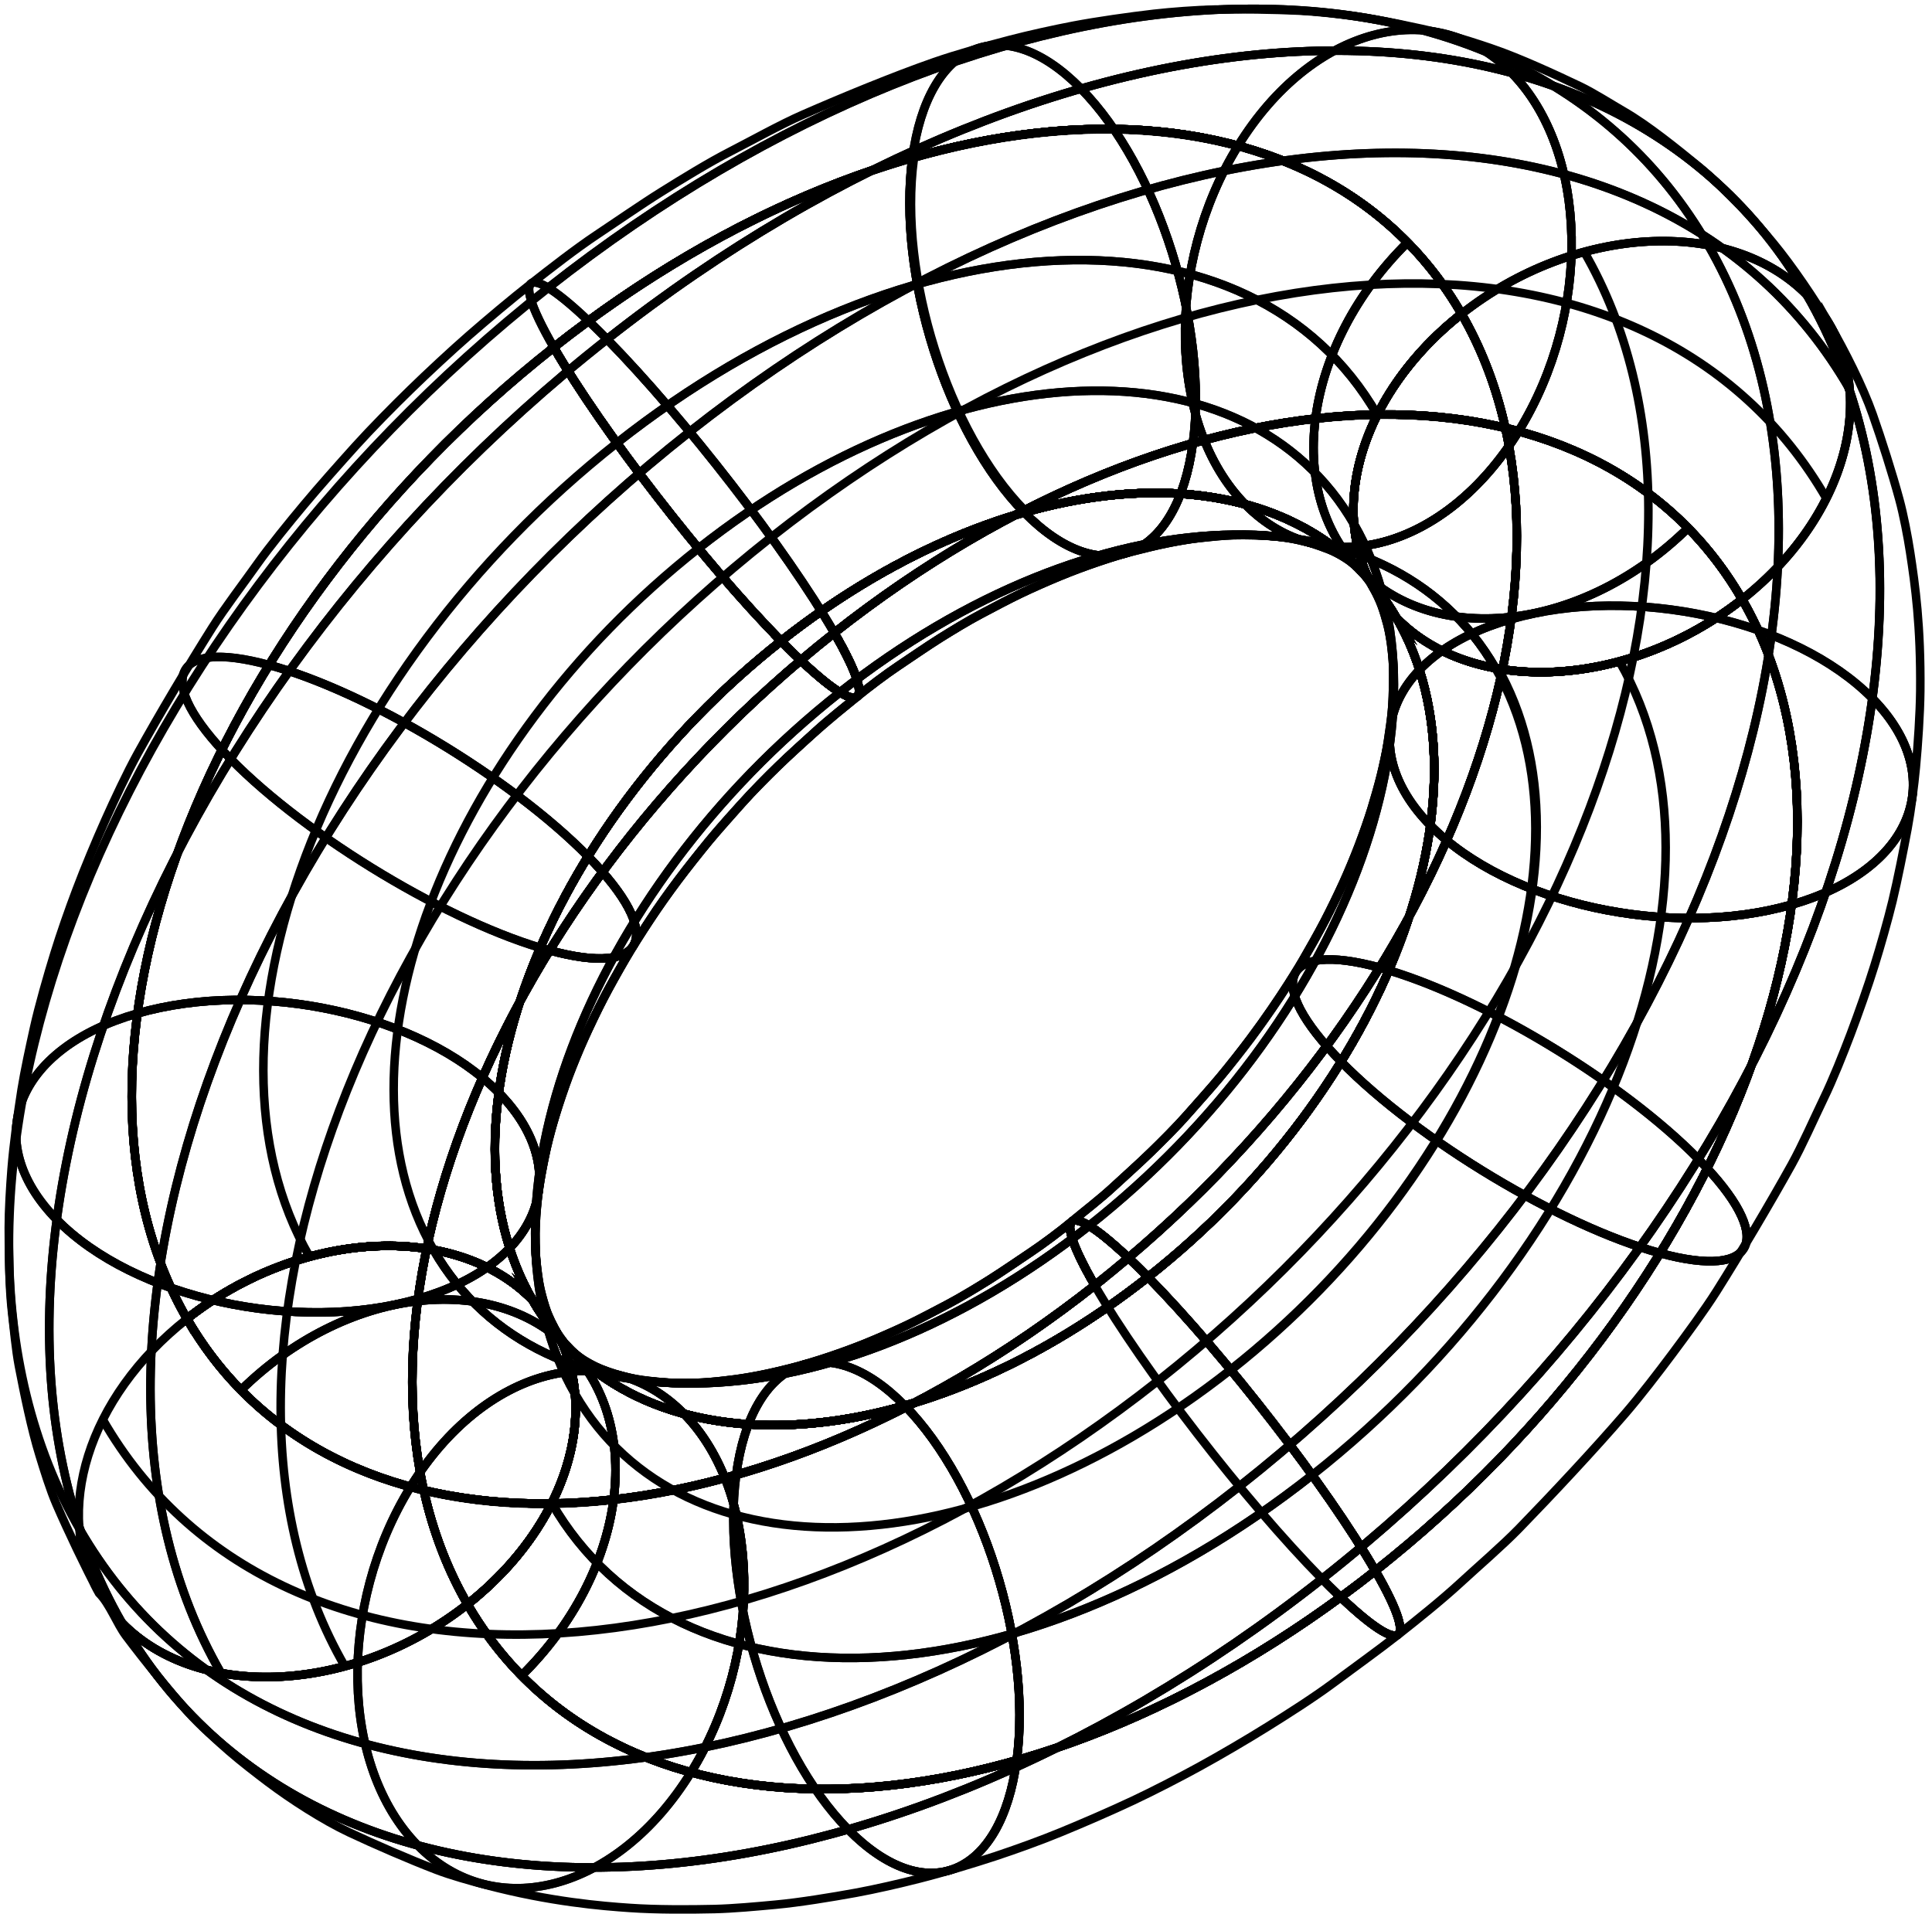 <svg width="220" height="218" viewBox="0 0 220 218" fill="none" xmlns="http://www.w3.org/2000/svg">
<path d="M156.43 66.974C155.759 65.808 155.118 65.147 154.875 64.905C156.459 66.517 157.858 68.353 159.053 70.413C170.594 90.416 157.907 124.001 130.724 145.433C106.349 164.659 78.583 167.564 64.788 153.526C64.953 153.681 65.166 153.904 65.341 154.05C65.701 154.342 66.186 154.721 66.575 154.954C67.362 155.42 67.984 155.77 69.373 156.265C70.257 156.576 71.472 156.877 72.394 157.052C73.385 157.237 74.716 157.353 75.717 157.45C76.757 157.548 78.165 157.518 79.205 157.489C80.089 157.47 81.264 157.373 82.139 157.276C84.208 157.042 86.384 156.732 89.853 155.857C92.961 155.07 96.187 153.934 98.509 153.001C99.946 152.418 101.831 151.592 103.23 150.932C104.61 150.281 106.407 149.319 107.767 148.61C109.253 147.833 111.158 146.676 112.576 145.792C114.014 144.889 115.879 143.606 117.288 142.664C118.774 141.673 120.688 140.245 122.058 139.099C123.438 137.952 125.342 136.485 126.663 135.261C127.974 134.047 129.752 132.463 131.025 131.22C132.288 129.996 133.949 128.334 135.115 127.013C136.261 125.711 137.806 124.001 138.914 122.67C139.992 121.378 141.381 119.61 142.382 118.27C145.908 113.558 148.269 109.497 148.366 109.322C149.124 108.01 150.125 106.252 150.824 104.902C151.504 103.6 152.359 101.832 152.971 100.491C153.535 99.257 154.225 97.586 154.71 96.314C155.186 95.06 155.789 93.379 156.177 92.107C156.517 90.99 156.945 89.503 157.226 88.376C157.508 87.23 157.858 85.685 158.033 84.51C158.208 83.315 158.46 81.731 158.538 80.526C158.635 79.059 158.684 77.097 158.625 75.63C158.567 74.425 158.334 72.453 157.994 71.161C157.819 70.481 157.557 69.587 157.314 68.936C157.081 68.324 156.712 67.537 156.391 66.974H156.43Z" stroke="black" stroke-width="0.972" stroke-miterlimit="10"/>
<path d="M63.06 39.557C68.53 49.039 80.139 64.039 88.941 72.997C116.124 51.565 147.513 50.409 159.045 70.412C150.243 61.445 153.546 45.892 166.429 35.739C149.417 6.244 103.135 7.954 63.05 39.548L63.06 39.557Z" stroke="black" stroke-width="0.972" stroke-miterlimit="10"/>
<path d="M79.536 62.455C108.477 39.635 141.906 38.401 154.186 59.706" stroke="black" stroke-width="0.972" stroke-miterlimit="10"/>
<path d="M166.437 35.749C153.555 45.901 150.242 61.455 159.053 70.422C170.595 90.426 157.907 124.011 130.724 145.442C121.922 136.475 119.202 136.893 124.662 146.375C164.747 114.772 183.448 65.244 166.437 35.749Z" stroke="black" stroke-width="0.972" stroke-miterlimit="10"/>
<path d="M154.187 59.696C166.477 81.001 152.963 116.762 124.022 139.583" stroke="black" stroke-width="0.972" stroke-miterlimit="10"/>
<path d="M172.071 70.509C158.188 74.492 154.069 85.023 162.871 93.99" stroke="black" stroke-width="0.972" stroke-miterlimit="10"/>
<path d="M157.091 110.195C145.87 107.135 143.908 111.944 152.719 120.901" stroke="black" stroke-width="0.972" stroke-miterlimit="10"/>
<path d="M124.663 146.375C119.193 136.893 121.913 136.485 130.725 145.442C103.542 166.874 72.153 168.03 60.621 148.026C51.819 139.059 34.176 140.031 21.294 150.183C38.305 179.678 84.588 177.968 124.672 146.375H124.663Z" stroke="black" stroke-width="0.972" stroke-miterlimit="10"/>
<path d="M124.02 139.595C95.079 162.415 61.65 163.649 49.37 142.344" stroke="black" stroke-width="0.972" stroke-miterlimit="10"/>
<path d="M83.829 167.962C85.607 154.652 94.224 151.116 103.026 160.083" stroke="black" stroke-width="0.972" stroke-miterlimit="10"/>
<path d="M46.747 169.323C55.112 155.77 69.073 152.04 77.884 161.007" stroke="black" stroke-width="0.972" stroke-miterlimit="10"/>
<path d="M88.941 72.997C97.743 81.964 100.463 81.546 95.003 72.064C135.087 40.461 181.36 38.761 198.381 68.256C185.499 78.408 167.866 79.38 159.054 70.413C147.513 50.409 116.133 51.565 88.95 72.997H88.941Z" stroke="black" stroke-width="0.972" stroke-miterlimit="10"/>
<path d="M159.055 70.413C167.857 79.38 185.5 78.409 198.382 68.256C215.393 97.751 196.691 147.279 156.607 178.882C151.137 169.4 139.528 154.4 130.726 145.433C157.909 124.001 170.587 90.416 159.055 70.413Z" stroke="black" stroke-width="0.972" stroke-miterlimit="10"/>
<path d="M162.872 93.992C171.674 102.959 190.132 107.01 204.015 103.027" stroke="black" stroke-width="0.972" stroke-miterlimit="10"/>
<path d="M152.711 120.911C161.513 129.878 177.805 139.652 189.026 142.712" stroke="black" stroke-width="0.972" stroke-miterlimit="10"/>
<path d="M130.726 145.442C139.528 154.409 151.147 169.409 156.607 178.891C116.523 210.494 70.25 212.194 53.229 182.699C66.111 172.547 69.424 156.993 60.612 148.026C72.154 168.029 103.534 166.873 130.716 145.442H130.726Z" stroke="black" stroke-width="0.972" stroke-miterlimit="10"/>
<path d="M103.03 160.082C111.832 169.049 117.554 187.168 115.776 200.478" stroke="black" stroke-width="0.972" stroke-miterlimit="10"/>
<path d="M77.886 161.005C86.688 169.972 87.057 188.285 78.692 201.837" stroke="black" stroke-width="0.972" stroke-miterlimit="10"/>
<path d="M156.43 66.974C155.759 65.808 155.118 65.147 154.875 64.905C156.459 66.517 157.858 68.353 159.053 70.413C170.594 90.416 157.907 124.001 130.724 145.433C106.349 164.659 78.583 167.564 64.788 153.526C64.953 153.681 65.166 153.904 65.341 154.05C65.701 154.342 66.186 154.721 66.575 154.954C67.362 155.42 67.984 155.77 69.373 156.265C70.257 156.576 71.472 156.877 72.394 157.052C73.385 157.237 74.716 157.353 75.717 157.45C76.757 157.548 78.165 157.518 79.205 157.489C80.089 157.47 81.264 157.373 82.139 157.276C84.208 157.042 86.384 156.732 89.853 155.857C92.961 155.07 96.187 153.934 98.509 153.001C99.946 152.418 101.831 151.592 103.23 150.932C104.61 150.281 106.407 149.319 107.767 148.61C109.253 147.833 111.158 146.676 112.576 145.792C114.014 144.889 115.879 143.606 117.288 142.664C118.774 141.673 120.688 140.245 122.058 139.099C123.438 137.952 125.342 136.485 126.663 135.261C127.974 134.047 129.752 132.463 131.025 131.22C132.288 129.996 133.949 128.334 135.115 127.013C136.261 125.711 137.806 124.001 138.914 122.67C139.992 121.378 141.381 119.61 142.382 118.27C145.908 113.558 148.269 109.497 148.366 109.322C149.124 108.01 150.125 106.252 150.824 104.902C151.504 103.6 152.359 101.832 152.971 100.491C153.535 99.257 154.225 97.586 154.71 96.314C155.186 95.06 155.789 93.379 156.177 92.107C156.517 90.99 156.945 89.503 157.226 88.376C157.508 87.23 157.858 85.685 158.033 84.51C158.208 83.315 158.46 81.731 158.538 80.526C158.635 79.059 158.684 77.097 158.625 75.63C158.567 74.425 158.334 72.453 157.994 71.161C157.819 70.481 157.557 69.587 157.314 68.936C157.081 68.324 156.712 67.537 156.391 66.974H156.43Z" stroke="black" stroke-width="0.972" stroke-miterlimit="10"/>
<path d="M154.875 64.904C146.074 55.937 148.493 39.218 160.277 27.618C162.618 29.998 164.678 32.709 166.436 35.749C183.448 65.244 164.746 114.772 124.662 146.375C88.716 174.714 47.776 179.008 27.443 158.315C39.227 146.715 55.976 144.578 64.788 153.545C65.108 153.856 65.565 154.244 65.915 154.516C66.109 154.672 66.381 154.837 66.585 154.973C67.08 155.293 67.78 155.663 68.324 155.876C69.373 156.284 70.562 156.647 71.889 156.964C72.676 157.149 73.755 157.304 74.571 157.372C75.96 157.489 77.825 157.538 79.224 157.499C80.39 157.47 81.935 157.304 83.1 157.178C84.257 157.052 85.782 156.78 86.918 156.547C88.026 156.323 89.483 155.954 90.571 155.682C92.816 155.119 96.274 153.943 98.975 152.826C100.345 152.262 102.152 151.466 103.483 150.824C104.862 150.164 106.669 149.202 108.02 148.483C109.458 147.725 111.303 146.598 112.683 145.734C114.121 144.83 115.986 143.538 117.395 142.596C118.862 141.615 120.737 140.196 122.097 139.089C123.486 137.952 125.381 136.475 126.702 135.251C128.013 134.037 129.781 132.463 131.054 131.219C132.317 129.986 133.988 128.334 135.144 127.013C136.291 125.711 137.835 124.001 138.943 122.67C140.031 121.359 141.44 119.571 142.46 118.211C144.626 115.306 146.734 112.149 148.502 109.137C149.27 107.835 150.251 106.067 150.951 104.717C151.66 103.357 152.544 101.511 153.166 100.112C153.719 98.878 154.409 97.207 154.885 95.944C155.381 94.623 155.983 92.826 156.401 91.475C156.75 90.377 157.139 88.881 157.401 87.764C157.683 86.52 158.013 84.859 158.208 83.606C158.373 82.566 158.742 79.866 158.693 76.883C158.674 75.814 158.577 74.396 158.431 73.337C158.295 72.356 158.043 71.044 157.732 70.102C157.333 68.858 157.1 68.227 156.41 66.983C156.265 66.721 156.051 66.371 155.866 66.129C155.585 65.75 155.177 65.264 154.856 64.914L154.875 64.904Z" stroke="black" stroke-width="0.972" stroke-miterlimit="10"/>
<path d="M63.06 39.557C68.53 49.039 80.139 64.039 88.941 72.997C116.124 51.565 147.513 50.409 159.045 70.412C150.243 61.445 153.546 45.892 166.429 35.739C149.417 6.244 103.135 7.954 63.05 39.548L63.06 39.557Z" stroke="black" stroke-width="0.972" stroke-miterlimit="10"/>
<path d="M70.249 50.447C103.824 23.974 142.597 22.546 156.839 47.251" stroke="black" stroke-width="0.972" stroke-miterlimit="10"/>
<path d="M79.536 62.455C108.477 39.635 141.906 38.401 154.186 59.706" stroke="black" stroke-width="0.972" stroke-miterlimit="10"/>
<path d="M166.437 35.749C153.555 45.901 150.242 61.455 159.053 70.422C170.595 90.426 157.907 124.011 130.724 145.442C121.922 136.475 119.202 136.893 124.662 146.375C164.747 114.772 183.448 65.244 166.437 35.749Z" stroke="black" stroke-width="0.972" stroke-miterlimit="10"/>
<path d="M154.187 59.696C166.477 81.001 152.963 116.762 124.022 139.583" stroke="black" stroke-width="0.972" stroke-miterlimit="10"/>
<path d="M172.071 70.509C158.188 74.492 154.069 85.023 162.871 93.99" stroke="black" stroke-width="0.972" stroke-miterlimit="10"/>
<path d="M157.091 110.195C145.87 107.135 143.908 111.944 152.719 120.901" stroke="black" stroke-width="0.972" stroke-miterlimit="10"/>
<path d="M124.663 146.375C119.193 136.893 121.913 136.485 130.725 145.442C103.542 166.874 72.153 168.03 60.621 148.026C51.819 139.059 34.176 140.031 21.294 150.183C38.305 179.678 84.588 177.968 124.672 146.375H124.663Z" stroke="black" stroke-width="0.972" stroke-miterlimit="10"/>
<path d="M124.02 139.595C95.079 162.415 61.65 163.649 49.37 142.344" stroke="black" stroke-width="0.972" stroke-miterlimit="10"/>
<path d="M83.829 167.962C85.607 154.652 94.224 151.116 103.026 160.083" stroke="black" stroke-width="0.972" stroke-miterlimit="10"/>
<path d="M46.747 169.323C55.112 155.77 69.073 152.04 77.884 161.007" stroke="black" stroke-width="0.972" stroke-miterlimit="10"/>
<path d="M88.941 72.997C97.743 81.964 100.463 81.546 95.003 72.064C135.087 40.461 181.36 38.761 198.381 68.256C185.499 78.408 167.866 79.38 159.054 70.413C147.513 50.409 116.133 51.565 88.95 72.997H88.941Z" stroke="black" stroke-width="0.972" stroke-miterlimit="10"/>
<path d="M159.055 70.413C167.857 79.38 185.5 78.409 198.382 68.256C215.393 97.751 196.691 147.279 156.607 178.882C151.137 169.4 139.528 154.4 130.726 145.433C157.909 124.001 170.587 90.416 159.055 70.413Z" stroke="black" stroke-width="0.972" stroke-miterlimit="10"/>
<path d="M162.872 93.992C171.674 102.959 190.132 107.01 204.015 103.027" stroke="black" stroke-width="0.972" stroke-miterlimit="10"/>
<path d="M152.711 120.911C161.513 129.878 177.805 139.652 189.026 142.712" stroke="black" stroke-width="0.972" stroke-miterlimit="10"/>
<path d="M130.726 145.442C139.528 154.409 151.147 169.409 156.607 178.891C116.523 210.494 70.25 212.194 53.229 182.699C66.111 172.547 69.424 156.993 60.612 148.026C72.154 168.029 103.534 166.873 130.716 145.442H130.726Z" stroke="black" stroke-width="0.972" stroke-miterlimit="10"/>
<path d="M103.03 160.082C111.832 169.049 117.554 187.168 115.776 200.478" stroke="black" stroke-width="0.972" stroke-miterlimit="10"/>
<path d="M77.886 161.005C86.688 169.972 87.057 188.285 78.692 201.837" stroke="black" stroke-width="0.972" stroke-miterlimit="10"/>
<path d="M154.876 64.905C141.091 50.866 113.325 53.781 88.94 72.997C61.757 94.429 49.079 128.014 60.611 148.017C51.809 139.05 34.166 140.022 21.284 150.174C4.273 120.679 22.975 71.151 63.059 39.548C99.005 11.209 139.944 6.915 160.278 27.608C148.494 39.208 146.065 55.928 154.876 64.895V64.905Z" stroke="black" stroke-width="0.972" stroke-miterlimit="10"/>
<path d="M21.294 150.182C34.176 140.03 51.809 139.059 60.62 148.026C49.079 128.022 61.767 94.437 88.95 73.006C80.148 64.039 68.528 49.039 63.069 39.567C22.984 71.17 4.283 120.697 21.294 150.192V150.182Z" stroke="black" stroke-width="0.972" stroke-miterlimit="10"/>
<path d="M35.254 143.12C21.002 118.415 36.672 76.922 70.248 50.448" stroke="black" stroke-width="0.972" stroke-miterlimit="10"/>
<path d="M49.37 142.343C37.081 121.037 50.594 85.276 79.535 62.456" stroke="black" stroke-width="0.972" stroke-miterlimit="10"/>
<path d="M15.65 115.412C29.533 111.429 47.982 115.48 56.794 124.447" stroke="black" stroke-width="0.972" stroke-miterlimit="10"/>
<path d="M30.639 75.727C41.86 78.787 58.152 88.57 66.954 97.528" stroke="black" stroke-width="0.972" stroke-miterlimit="10"/>
<path d="M63.058 39.557C68.528 49.039 80.137 64.039 88.939 72.997C116.122 51.565 147.511 50.409 159.043 70.412C150.241 61.445 153.544 45.892 166.426 35.739C149.415 6.244 103.133 7.954 63.048 39.548L63.058 39.557Z" stroke="black" stroke-width="0.972" stroke-miterlimit="10"/>
<path d="M70.247 50.447C103.822 23.974 142.595 22.546 156.838 47.251" stroke="black" stroke-width="0.972" stroke-miterlimit="10"/>
<path d="M103.89 17.97C102.112 31.279 107.824 49.398 116.636 58.365" stroke="black" stroke-width="0.972" stroke-miterlimit="10"/>
<path d="M140.983 16.6C132.618 30.153 132.988 48.466 141.789 57.433" stroke="black" stroke-width="0.972" stroke-miterlimit="10"/>
<path d="M60.62 148.026C69.422 156.993 66.119 172.546 53.237 182.699C36.225 153.204 54.927 103.676 95.011 72.073C100.481 81.555 97.761 81.963 88.949 73.006C61.767 94.437 49.088 128.022 60.62 148.026Z" stroke="black" stroke-width="0.972" stroke-miterlimit="10"/>
<path d="M56.794 124.448C65.595 133.415 61.476 143.946 47.593 147.929" stroke="black" stroke-width="0.972" stroke-miterlimit="10"/>
<path d="M66.954 97.528C75.755 106.494 73.793 111.294 62.582 108.233" stroke="black" stroke-width="0.972" stroke-miterlimit="10"/>
<path d="M88.939 72.997C97.741 81.964 100.461 81.546 95.001 72.064C135.086 40.461 181.358 38.761 198.379 68.256C185.497 78.408 167.864 79.38 159.053 70.413C147.511 50.409 116.131 51.565 88.949 72.997H88.939Z" stroke="black" stroke-width="0.972" stroke-miterlimit="10"/>
<path d="M116.635 58.356C125.437 67.323 134.055 63.787 135.832 50.477" stroke="black" stroke-width="0.972" stroke-miterlimit="10"/>
<path d="M141.788 57.433C150.59 66.4 164.56 62.67 172.925 49.117" stroke="black" stroke-width="0.972" stroke-miterlimit="10"/>
<path d="M154.876 64.905C141.091 50.866 113.325 53.781 88.94 72.997C61.757 94.429 49.079 128.014 60.611 148.017C51.809 139.05 34.166 140.022 21.284 150.174C4.273 120.679 22.975 71.151 63.059 39.548C99.005 11.209 139.944 6.915 160.278 27.608C148.494 39.208 146.065 55.928 154.876 64.895V64.905Z" stroke="black" stroke-width="0.972" stroke-miterlimit="10"/>
<path d="M27.445 158.315C25.104 155.935 23.044 153.224 21.286 150.183C34.168 140.031 51.801 139.06 60.613 148.027C61.798 150.086 63.207 151.922 64.79 153.535C55.988 144.568 39.23 146.715 27.445 158.305V158.315Z" stroke="black" stroke-width="0.972" stroke-miterlimit="10"/>
<path d="M124.663 146.375C119.193 136.893 121.913 136.485 130.725 145.442C103.542 166.874 72.153 168.03 60.621 148.026C51.819 139.059 34.176 140.031 21.294 150.183C38.305 179.678 84.588 177.968 124.672 146.375H124.663Z" stroke="black" stroke-width="0.972" stroke-miterlimit="10"/>
<path d="M124.02 139.594C95.079 162.414 61.65 163.648 49.37 142.343" stroke="black" stroke-width="0.972" stroke-miterlimit="10"/>
<path d="M130.726 145.443C139.528 154.41 151.147 169.41 156.607 178.892C116.523 210.495 70.25 212.195 53.229 182.7C66.111 172.548 69.424 156.994 60.612 148.027C72.154 168.03 103.534 166.874 130.716 145.443H130.726Z" stroke="black" stroke-width="0.972" stroke-miterlimit="10"/>
<path d="M27.445 158.315C25.104 155.935 23.044 153.224 21.286 150.183C34.168 140.031 51.801 139.06 60.613 148.027C61.798 150.086 63.207 151.922 64.79 153.535C55.988 144.568 39.23 146.715 27.445 158.305V158.315Z" stroke="black" stroke-width="0.972" stroke-miterlimit="10"/>
<path d="M63.244 151.466C62.535 150.242 61.66 149.086 60.621 148.027C49.08 128.024 61.767 94.439 88.95 73.007C113.325 53.781 141.091 50.876 154.886 64.915C154.566 64.604 154.109 64.215 153.759 63.943C153.565 63.788 153.293 63.623 153.089 63.487C152.594 63.166 151.894 62.797 151.35 62.583C150.748 62.35 149.941 62.059 149.32 61.864C148.863 61.728 148.251 61.602 147.785 61.485C146.998 61.301 145.919 61.145 145.103 61.077C143.714 60.961 141.849 60.912 140.45 60.951C139.284 60.98 137.739 61.145 136.573 61.272C135.417 61.398 133.892 61.67 132.755 61.903C131.648 62.127 130.191 62.496 129.103 62.768C126.858 63.331 123.4 64.507 120.699 65.624C119.329 66.187 117.522 66.984 116.191 67.625C114.812 68.286 113.005 69.248 111.654 69.966C110.216 70.724 108.371 71.851 106.991 72.716C105.553 73.619 103.688 74.912 102.279 75.854C100.812 76.835 98.937 78.254 97.577 79.361C96.188 80.498 94.293 81.974 92.972 83.198C91.661 84.413 89.883 85.996 88.61 87.24C87.347 88.464 85.686 90.125 84.52 91.447C83.374 92.748 81.829 94.458 80.722 95.789C79.633 97.101 78.225 98.888 77.205 100.248C75.028 103.153 72.93 106.311 71.162 109.322C70.394 110.624 69.413 112.392 68.714 113.743C68.004 115.103 67.12 116.949 66.499 118.348C65.945 119.581 65.255 121.252 64.779 122.515C64.284 123.837 63.681 125.634 63.264 126.984C62.914 128.082 62.525 129.578 62.263 130.695C61.981 131.939 61.651 133.6 61.456 134.853C61.301 135.854 60.922 138.565 60.971 141.576C60.98 142.266 61.019 143.189 61.097 143.879C61.194 144.763 61.34 145.938 61.534 146.803C61.719 147.6 62.01 148.659 62.292 149.426C62.525 150.067 62.943 150.874 63.254 151.476L63.244 151.466Z" stroke="black" stroke-width="0.972" stroke-miterlimit="10"/>
<path d="M21.294 150.182C34.176 140.03 51.809 139.059 60.62 148.026C49.079 128.022 61.767 94.437 88.95 73.006C80.148 64.039 68.528 49.039 63.069 39.567C22.984 71.17 4.283 120.697 21.294 150.192V150.182Z" stroke="black" stroke-width="0.972" stroke-miterlimit="10"/>
<path d="M15.65 115.412C29.533 111.429 47.982 115.48 56.794 124.447" stroke="black" stroke-width="0.972" stroke-miterlimit="10"/>
<path d="M30.639 75.727C41.86 78.787 58.152 88.57 66.954 97.528" stroke="black" stroke-width="0.972" stroke-miterlimit="10"/>
<path d="M63.058 39.557C68.528 49.039 80.137 64.039 88.939 72.997C116.122 51.565 147.511 50.409 159.043 70.412C150.241 61.445 153.544 45.892 166.426 35.739C149.415 6.244 103.133 7.954 63.048 39.548L63.058 39.557Z" stroke="black" stroke-width="0.972" stroke-miterlimit="10"/>
<path d="M103.89 17.97C102.112 31.279 107.824 49.398 116.636 58.365" stroke="black" stroke-width="0.972" stroke-miterlimit="10"/>
<path d="M140.983 16.6C132.618 30.153 132.988 48.466 141.789 57.433" stroke="black" stroke-width="0.972" stroke-miterlimit="10"/>
<path d="M60.62 148.026C69.422 156.993 66.119 172.546 53.237 182.699C36.225 153.204 54.927 103.676 95.011 72.073C100.481 81.555 97.761 81.963 88.949 73.006C61.767 94.437 49.088 128.022 60.62 148.026Z" stroke="black" stroke-width="0.972" stroke-miterlimit="10"/>
<path d="M65.476 158.742C53.186 137.437 66.7 101.676 95.641 78.855" stroke="black" stroke-width="0.972" stroke-miterlimit="10"/>
<path d="M56.794 124.448C65.595 133.415 61.476 143.946 47.593 147.929" stroke="black" stroke-width="0.972" stroke-miterlimit="10"/>
<path d="M66.954 97.528C75.755 106.494 73.793 111.294 62.582 108.233" stroke="black" stroke-width="0.972" stroke-miterlimit="10"/>
<path d="M88.939 72.997C97.741 81.964 100.461 81.546 95.001 72.064C135.086 40.461 181.358 38.761 198.379 68.256C185.497 78.408 167.864 79.38 159.053 70.413C147.511 50.409 116.131 51.565 88.949 72.997H88.939Z" stroke="black" stroke-width="0.972" stroke-miterlimit="10"/>
<path d="M95.64 78.845C124.581 56.024 158.011 54.791 170.291 76.096" stroke="black" stroke-width="0.972" stroke-miterlimit="10"/>
<path d="M116.635 58.356C125.437 67.323 134.055 63.787 135.832 50.477" stroke="black" stroke-width="0.972" stroke-miterlimit="10"/>
<path d="M141.788 57.433C150.59 66.4 164.56 62.67 172.925 49.117" stroke="black" stroke-width="0.972" stroke-miterlimit="10"/>
<path d="M63.244 151.466C62.535 150.242 61.66 149.086 60.621 148.027C49.08 128.024 61.767 94.439 88.95 73.007C113.325 53.781 141.091 50.876 154.886 64.915C154.566 64.604 154.109 64.215 153.759 63.943C153.565 63.788 153.293 63.623 153.089 63.487C152.594 63.166 151.894 62.797 151.35 62.583C150.748 62.35 149.941 62.059 149.32 61.864C148.863 61.728 148.251 61.602 147.785 61.485C146.998 61.301 145.919 61.145 145.103 61.077C143.714 60.961 141.849 60.912 140.45 60.951C139.284 60.98 137.739 61.145 136.573 61.272C135.417 61.398 133.892 61.67 132.755 61.903C131.648 62.127 130.191 62.496 129.103 62.768C126.858 63.331 123.4 64.507 120.699 65.624C119.329 66.187 117.522 66.984 116.191 67.625C114.812 68.286 113.005 69.248 111.654 69.966C110.216 70.724 108.371 71.851 106.991 72.716C105.553 73.619 103.688 74.912 102.279 75.854C100.812 76.835 98.937 78.254 97.577 79.361C96.188 80.498 94.293 81.974 92.972 83.198C91.661 84.413 89.883 85.996 88.61 87.24C87.347 88.464 85.686 90.125 84.52 91.447C83.374 92.748 81.829 94.458 80.722 95.789C79.633 97.101 78.225 98.888 77.205 100.248C75.028 103.153 72.93 106.311 71.162 109.322C70.394 110.624 69.413 112.392 68.714 113.743C68.004 115.103 67.12 116.949 66.499 118.348C65.945 119.581 65.255 121.252 64.779 122.515C64.284 123.837 63.681 125.634 63.264 126.984C62.914 128.082 62.525 129.578 62.263 130.695C61.981 131.939 61.651 133.6 61.456 134.853C61.301 135.854 60.922 138.565 60.971 141.576C60.98 142.266 61.019 143.189 61.097 143.879C61.194 144.763 61.34 145.938 61.534 146.803C61.719 147.6 62.01 148.659 62.292 149.426C62.525 150.067 62.943 150.874 63.254 151.476L63.244 151.466Z" stroke="black" stroke-width="0.972" stroke-miterlimit="10"/>
<path d="M97.587 79.341C94.808 81.595 91.185 84.714 88.62 87.21C84.054 91.66 80.741 95.731 80.712 95.769C79.663 97.081 78.254 98.82 77.244 100.17C76.243 101.501 74.931 103.299 74.038 104.707C73.202 106.028 72.027 107.748 71.259 109.118C70.521 110.439 69.501 112.188 68.801 113.538C68.121 114.84 67.286 116.628 66.654 117.949C65.692 119.97 64.05 124.225 63.448 126.333C63.079 127.635 62.535 129.354 62.253 130.676C61.845 132.57 61.359 135.115 61.165 137.039C61.058 138.049 60.942 139.409 60.961 140.43C60.971 141.139 60.961 142.091 61 142.8C61.058 143.655 61.175 144.782 61.301 145.627C61.418 146.453 61.651 147.551 61.913 148.338C62.03 148.687 62.166 149.154 62.312 149.494C62.564 150.096 62.933 150.883 63.234 151.456C68.5 160.588 64.585 173.733 53.228 182.69C36.217 153.195 54.918 103.668 95.003 72.065C130.949 43.726 171.888 39.432 192.221 60.125C180.437 71.725 163.688 73.862 154.877 64.895C154.712 64.739 154.498 64.516 154.323 64.37C153.964 64.079 153.478 63.7 153.089 63.467C152.302 63 151.681 62.651 150.291 62.155C149.407 61.835 148.193 61.543 147.27 61.368C146.279 61.184 144.948 61.067 143.947 60.97C142.908 60.873 141.499 60.902 140.46 60.931C139.575 60.951 138.4 61.048 137.526 61.145C135.466 61.378 133.29 61.689 129.812 62.563C126.693 63.35 123.478 64.487 121.156 65.419C119.718 66.002 117.833 66.828 116.434 67.489C115.055 68.14 113.257 69.102 111.897 69.811C110.411 70.588 108.507 71.744 107.088 72.628C105.65 73.532 103.785 74.814 102.377 75.756C100.89 76.747 98.986 78.195 97.606 79.312L97.587 79.341Z" stroke="black" stroke-width="0.972" stroke-miterlimit="10"/>
<path d="M21.296 150.183C34.178 140.031 51.811 139.06 60.623 148.027C49.081 128.023 61.769 94.438 88.952 73.007C80.15 64.04 68.531 49.04 63.071 39.568C22.987 71.171 4.285 120.698 21.296 150.193V150.183Z" stroke="black" stroke-width="0.972" stroke-miterlimit="10"/>
<path d="M15.653 115.413C29.535 111.43 47.984 115.481 56.796 124.448" stroke="black" stroke-width="0.972" stroke-miterlimit="10"/>
<path d="M30.641 75.728C41.862 78.788 58.154 88.571 66.956 97.529" stroke="black" stroke-width="0.972" stroke-miterlimit="10"/>
<path d="M63.061 39.558C68.531 49.04 80.14 64.04 88.942 72.998C116.125 51.566 147.514 50.41 159.046 70.413C150.244 61.446 153.547 45.892 166.429 35.74C149.418 6.245 103.136 7.955 63.051 39.549L63.061 39.558Z" stroke="black" stroke-width="0.972" stroke-miterlimit="10"/>
<path d="M103.892 17.971C102.115 31.28 107.827 49.399 116.639 58.366" stroke="black" stroke-width="0.972" stroke-miterlimit="10"/>
<path d="M140.986 16.601C132.621 30.154 132.99 48.467 141.792 57.434" stroke="black" stroke-width="0.972" stroke-miterlimit="10"/>
<path d="M60.623 148.028C69.425 156.995 66.122 172.549 53.239 182.701C36.228 153.206 54.93 103.679 95.014 72.075C100.484 81.557 97.764 81.965 88.952 73.008C61.769 94.439 49.091 128.025 60.623 148.028Z" stroke="black" stroke-width="0.972" stroke-miterlimit="10"/>
<path d="M65.479 158.743C53.189 137.438 66.703 101.677 95.644 78.856" stroke="black" stroke-width="0.972" stroke-miterlimit="10"/>
<path d="M56.797 124.45C65.598 133.417 61.479 143.948 47.596 147.931" stroke="black" stroke-width="0.972" stroke-miterlimit="10"/>
<path d="M66.957 97.529C75.759 106.496 73.796 111.295 62.585 108.235" stroke="black" stroke-width="0.972" stroke-miterlimit="10"/>
<path d="M88.941 72.998C97.743 81.965 100.463 81.547 95.003 72.065C135.088 40.462 181.361 38.762 198.381 68.257C185.499 78.409 167.866 79.381 159.055 70.413C147.513 50.41 116.134 51.566 88.951 72.998H88.941Z" stroke="black" stroke-width="0.972" stroke-miterlimit="10"/>
<path d="M95.642 78.846C124.584 56.025 158.013 54.791 170.293 76.097" stroke="black" stroke-width="0.972" stroke-miterlimit="10"/>
<path d="M116.637 58.357C125.439 67.324 134.057 63.788 135.834 50.478" stroke="black" stroke-width="0.972" stroke-miterlimit="10"/>
<path d="M141.79 57.434C150.592 66.401 164.562 62.671 172.927 49.118" stroke="black" stroke-width="0.972" stroke-miterlimit="10"/>
<path d="M53.239 182.701C40.367 192.853 22.724 193.815 13.913 184.857C-8.568 145.871 16.147 80.401 69.123 38.636C77.925 47.603 89.544 62.603 95.004 72.075C54.92 103.678 36.218 153.206 53.229 182.701H53.239Z" stroke="black" stroke-width="0.972" stroke-miterlimit="10"/>
<path d="M47.596 147.931C33.723 151.914 15.264 147.863 6.462 138.896" stroke="black" stroke-width="0.972" stroke-miterlimit="10"/>
<path d="M62.586 108.245C51.365 105.185 35.073 95.402 26.271 86.445" stroke="black" stroke-width="0.972" stroke-miterlimit="10"/>
<path d="M95.005 72.075C89.535 62.603 77.926 47.593 69.124 38.636C122.1 -3.13 183.276 -5.393 205.757 33.603C214.559 42.57 211.256 58.124 198.374 68.276C181.362 38.781 135.08 40.491 94.995 72.085L95.005 72.075Z" stroke="black" stroke-width="0.972" stroke-miterlimit="10"/>
<path d="M135.837 50.488C137.615 37.178 131.902 19.06 123.091 10.102" stroke="black" stroke-width="0.972" stroke-miterlimit="10"/>
<path d="M172.922 49.119C181.287 35.566 180.917 17.253 172.115 8.286" stroke="black" stroke-width="0.972" stroke-miterlimit="10"/>
<path d="M154.875 64.904C163.677 73.871 180.436 71.724 192.22 60.134C194.561 62.514 196.621 65.225 198.379 68.266C215.391 97.761 196.689 147.288 156.605 178.891C120.659 207.23 79.719 211.524 59.386 190.831C71.17 179.231 73.599 162.512 64.787 153.545C78.573 167.583 106.339 164.668 130.724 145.452C157.906 124.021 170.585 90.436 159.053 70.432C157.868 68.373 156.459 66.537 154.875 64.924V64.904Z" stroke="black" stroke-width="0.972" stroke-miterlimit="10"/>
<path d="M63.058 39.557C68.527 49.039 80.137 64.039 88.939 72.997C116.121 51.565 147.511 50.409 159.043 70.412C150.241 61.445 153.544 45.892 166.426 35.739C149.415 6.244 103.132 7.954 63.048 39.548L63.058 39.557Z" stroke="black" stroke-width="0.972" stroke-miterlimit="10"/>
<path d="M166.436 35.749C153.554 45.901 150.241 61.455 159.053 70.422C170.594 90.426 157.906 124.011 130.724 145.442C121.922 136.475 119.202 136.893 124.662 146.375C164.746 114.772 183.447 65.244 166.436 35.749Z" stroke="black" stroke-width="0.972" stroke-miterlimit="10"/>
<path d="M172.071 70.509C158.188 74.492 154.069 85.023 162.871 93.99" stroke="black" stroke-width="0.972" stroke-miterlimit="10"/>
<path d="M157.091 110.195C145.87 107.135 143.907 111.944 152.719 120.901" stroke="black" stroke-width="0.972" stroke-miterlimit="10"/>
<path d="M124.662 146.375C119.193 136.893 121.913 136.485 130.724 145.442C103.542 166.874 72.152 168.03 60.62 148.026C51.818 139.059 34.176 140.031 21.294 150.183C38.305 179.678 84.587 177.968 124.672 146.375H124.662Z" stroke="black" stroke-width="0.972" stroke-miterlimit="10"/>
<path d="M83.828 167.962C85.606 154.652 94.223 151.116 103.025 160.083" stroke="black" stroke-width="0.972" stroke-miterlimit="10"/>
<path d="M46.747 169.323C55.111 155.77 69.072 152.04 77.883 161.007" stroke="black" stroke-width="0.972" stroke-miterlimit="10"/>
<path d="M88.938 72.997C97.74 81.964 100.46 81.546 95 72.064C135.085 40.461 181.357 38.761 198.378 68.256C185.496 78.408 167.863 79.38 159.052 70.413C147.51 50.409 116.13 51.565 88.948 72.997H88.938Z" stroke="black" stroke-width="0.972" stroke-miterlimit="10"/>
<path d="M95.639 78.845C124.581 56.024 158.01 54.791 170.29 76.096" stroke="black" stroke-width="0.972" stroke-miterlimit="10"/>
<path d="M159.053 70.413C167.854 79.38 185.497 78.409 198.379 68.256C215.39 97.751 196.689 147.279 156.604 178.882C151.135 169.4 139.525 154.4 130.724 145.433C157.906 124.001 170.584 90.416 159.053 70.413Z" stroke="black" stroke-width="0.972" stroke-miterlimit="10"/>
<path d="M170.294 76.096C182.583 97.401 169.07 133.163 140.128 155.983" stroke="black" stroke-width="0.972" stroke-miterlimit="10"/>
<path d="M184.408 75.328C198.66 100.034 182.99 141.527 149.415 168" stroke="black" stroke-width="0.972" stroke-miterlimit="10"/>
<path d="M162.872 93.992C171.674 102.959 190.133 107.01 204.016 103.027" stroke="black" stroke-width="0.972" stroke-miterlimit="10"/>
<path d="M152.709 120.911C161.511 129.878 177.803 139.652 189.024 142.712" stroke="black" stroke-width="0.972" stroke-miterlimit="10"/>
<path d="M130.722 145.442C139.524 154.409 151.143 169.409 156.603 178.891C116.519 210.494 70.246 212.194 53.225 182.699C66.107 172.547 69.42 156.993 60.609 148.026C72.15 168.029 103.53 166.873 130.713 145.442H130.722Z" stroke="black" stroke-width="0.972" stroke-miterlimit="10"/>
<path d="M140.126 155.992C111.185 178.812 77.756 180.046 65.476 158.741" stroke="black" stroke-width="0.972" stroke-miterlimit="10"/>
<path d="M149.423 167.99C115.848 194.463 77.075 195.892 62.833 171.186" stroke="black" stroke-width="0.972" stroke-miterlimit="10"/>
<path d="M103.026 160.082C111.828 169.049 117.55 187.168 115.772 200.478" stroke="black" stroke-width="0.972" stroke-miterlimit="10"/>
<path d="M77.882 161.005C86.684 169.972 87.053 188.285 78.689 201.837" stroke="black" stroke-width="0.972" stroke-miterlimit="10"/>
<path d="M198.38 68.257C211.252 58.104 214.565 42.55 205.763 33.583C228.244 72.57 203.529 138.04 150.552 179.805C159.354 188.772 162.075 188.354 156.615 178.872C196.699 147.269 215.401 97.742 198.389 68.247L198.38 68.257Z" stroke="black" stroke-width="0.972" stroke-miterlimit="10"/>
<path d="M204.015 103.027C217.888 99.043 222.017 88.512 213.215 79.545" stroke="black" stroke-width="0.972" stroke-miterlimit="10"/>
<path d="M189.023 142.713C200.244 145.773 202.206 140.964 193.395 132.007" stroke="black" stroke-width="0.972" stroke-miterlimit="10"/>
<path d="M156.605 178.881C162.074 188.354 159.354 188.771 150.543 179.814C97.566 221.579 36.391 223.843 13.91 184.846C22.712 193.813 40.354 192.842 53.236 182.69C70.248 212.185 116.53 210.475 156.614 178.881H156.605Z" stroke="black" stroke-width="0.972" stroke-miterlimit="10"/>
<path d="M115.772 200.469C113.994 213.778 105.376 217.305 96.575 208.347" stroke="black" stroke-width="0.972" stroke-miterlimit="10"/>
<path d="M78.688 201.837C70.323 215.39 56.363 219.12 47.561 210.153" stroke="black" stroke-width="0.972" stroke-miterlimit="10"/>
<path d="M154.875 64.904C163.677 73.871 180.436 71.724 192.22 60.134C194.561 62.514 196.621 65.225 198.379 68.266C215.391 97.761 196.689 147.288 156.605 178.891C120.659 207.23 79.719 211.524 59.386 190.831C71.17 179.231 73.599 162.512 64.787 153.545C78.573 167.583 106.339 164.668 130.724 145.452C157.906 124.021 170.585 90.436 159.053 70.432C157.868 68.373 156.459 66.537 154.875 64.924V64.904Z" stroke="black" stroke-width="0.972" stroke-miterlimit="10"/>
<path d="M64.788 153.535C63.205 151.922 61.806 150.086 60.611 148.027C61.65 149.086 62.525 150.242 63.234 151.466C63.389 151.728 63.593 152.078 63.778 152.321C64.06 152.7 64.468 153.185 64.788 153.535Z" stroke="black" stroke-width="0.972" stroke-miterlimit="10"/>
<path d="M124.663 146.375C119.193 136.893 121.913 136.485 130.725 145.442C103.542 166.874 72.153 168.03 60.621 148.026C51.819 139.059 34.176 140.031 21.294 150.183C38.305 179.678 84.588 177.968 124.672 146.375H124.663Z" stroke="black" stroke-width="0.972" stroke-miterlimit="10"/>
<path d="M64.788 153.535C63.205 151.922 61.806 150.086 60.611 148.027C61.65 149.086 62.525 150.242 63.234 151.466C63.389 151.728 63.593 152.078 63.778 152.321C64.06 152.7 64.468 153.185 64.788 153.535Z" stroke="black" stroke-width="0.972" stroke-miterlimit="10"/>
<path d="M63.244 151.466C63.516 151.903 63.905 152.476 64.216 152.884C64.371 153.098 64.614 153.35 64.799 153.535C73.6 162.502 71.181 179.222 59.397 190.821C57.056 188.441 54.996 185.731 53.238 182.69C64.595 173.742 68.51 160.588 63.244 151.456V151.466Z" stroke="black" stroke-width="0.972" stroke-miterlimit="10"/>
<path d="M124.663 146.375C119.193 136.893 121.913 136.485 130.725 145.442C103.542 166.874 72.153 168.03 60.621 148.026C51.819 139.059 34.176 140.031 21.294 150.183C38.305 179.678 84.588 177.968 124.672 146.375H124.663Z" stroke="black" stroke-width="0.972" stroke-miterlimit="10"/>
<path d="M149.424 167.991C115.848 194.464 77.075 195.893 62.833 171.187" stroke="black" stroke-width="0.972" stroke-miterlimit="10"/>
<path d="M156.605 178.882C162.074 188.354 159.354 188.772 150.543 179.815C97.566 221.58 36.391 223.843 13.91 184.847C22.712 193.814 40.354 192.843 53.236 182.69C70.248 212.185 116.53 210.475 156.614 178.882H156.605Z" stroke="black" stroke-width="0.972" stroke-miterlimit="10"/>
<path d="M63.244 151.466C63.516 151.903 63.905 152.476 64.216 152.884C64.371 153.098 64.614 153.35 64.799 153.535C73.6 162.502 71.181 179.222 59.397 190.821C57.056 188.441 54.996 185.731 53.238 182.69C64.595 173.742 68.51 160.588 63.244 151.456V151.466Z" stroke="black" stroke-width="0.972" stroke-miterlimit="10"/>
<path d="M11.278 181.438C12.493 182.652 13.309 184.906 14.339 186.285C16.379 189.006 19.225 192.522 21.489 195.058C22.771 196.486 24.695 198.206 26.142 199.469C27.405 200.567 29.174 201.936 30.514 202.947C33.118 204.909 36.8 207.289 39.753 208.679C42.677 210.058 46.632 211.768 49.643 212.924C51.324 213.575 53.636 214.216 55.375 214.673C62.623 216.587 68.558 217.072 71.745 217.286C74.63 217.49 78.487 217.481 81.373 217.412C83.452 217.364 86.22 217.111 88.29 216.917C91.049 216.664 94.692 216.062 97.422 215.567C99.618 215.168 102.522 214.498 104.689 213.944C107.312 213.284 110.761 212.244 113.335 211.399C115.599 210.651 118.591 209.572 120.796 208.659C123.283 207.639 126.577 206.211 129.006 205.065C131.298 203.986 134.3 202.442 136.515 201.227C138.895 199.925 142.024 198.089 144.326 196.651C146.59 195.243 149.602 193.319 151.749 191.726C153.983 190.065 157.004 187.898 159.19 186.179C161.366 184.469 164.242 182.156 166.273 180.281C168.284 178.426 171.052 176.046 172.957 174.093C176.687 170.256 181.564 165.048 185.052 160.997C186.762 159.015 188.889 156.246 190.453 154.148C192.018 152.049 194.087 149.242 195.486 147.027C198.157 142.791 201.567 137.04 203.996 132.668C205.22 130.463 206.571 127.383 207.669 125.11C208.708 122.972 209.884 120.009 210.729 117.784C211.613 115.443 212.73 112.286 213.468 109.896C214.139 107.739 214.965 104.834 215.499 102.639C216.091 100.181 216.742 96.878 217.209 94.391C217.597 92.302 217.966 89.484 218.161 87.367C218.404 84.773 218.637 81.295 218.666 78.691C218.734 71.23 218.083 66.644 217.51 62.894C217.228 61.058 216.762 58.639 216.276 56.852C215.479 53.917 214.255 50.061 213.245 47.195C212.118 44.008 210.068 39.957 208.378 37.033L208.387 37.081C206.668 34.118 204.093 30.329 201.917 27.687C200.839 26.385 199.352 24.675 198.177 23.461C196.836 22.081 195.01 20.274 193.523 19.05C191.027 17 187.655 14.261 184.858 12.658C183.381 11.803 181.457 10.569 179.913 9.831C176.998 8.441 173.073 6.634 170.023 5.585C168.322 4.992 166.039 4.254 164.291 3.836C161.328 3.127 157.344 2.282 154.323 1.854C152.409 1.582 149.844 1.301 147.921 1.213C145.035 1.077 141.179 1.019 138.293 1.087C136.214 1.136 133.445 1.34 131.376 1.573C128.627 1.893 124.964 2.408 122.244 2.923C120.048 3.341 117.134 3.982 114.977 4.546C112.364 5.226 108.886 6.197 106.331 7.091C101.784 8.674 95.848 11.123 91.437 13.056C88.882 14.173 85.628 15.99 83.15 17.263C80.731 18.496 77.642 20.401 75.34 21.838C73.076 23.247 70.142 25.287 67.917 26.764C65.595 28.309 62.661 30.592 60.475 32.311C58.299 34.021 55.472 36.392 53.393 38.208C51.334 40.006 48.672 42.483 46.719 44.387C44.795 46.262 42.26 48.827 40.453 50.828C38.675 52.8 36.314 55.453 34.614 57.493C32.933 59.504 30.728 62.205 29.212 64.342C27.697 66.479 25.579 69.248 24.18 71.463C21.508 75.699 18.089 81.44 15.67 85.822C14.455 88.027 13.027 91.078 11.997 93.38C10.938 95.741 9.607 98.937 8.694 101.366C7.878 103.513 6.868 106.398 6.197 108.594C5.42 111.11 4.449 114.491 3.875 117.066C3.409 119.174 2.797 121.972 2.457 124.099C2.03 126.8 1.534 130.414 1.32 133.134C1.165 135.126 1 137.788 1 139.789C1.009 142.694 1.039 146.57 1.369 149.446C1.583 151.292 1.806 153.759 2.156 155.586C2.748 158.656 3.584 162.755 4.507 165.738C5.022 167.419 5.712 169.663 6.411 171.276C7.752 174.375 9.695 178.445 11.278 181.438ZM11.278 181.438C6.013 172.305 9.928 159.161 21.285 150.213M11.278 181.438C6.013 172.315 9.928 159.161 21.285 150.213M21.285 150.213C23.043 153.254 25.103 155.965 27.444 158.345C47.778 179.038 88.717 174.744 124.663 146.405C164.747 114.802 183.449 65.275 166.438 35.779C164.679 32.739 162.62 30.028 160.278 27.648C139.945 6.955 99.005 11.249 63.06 39.588C22.975 71.191 4.274 120.718 21.285 150.213Z" stroke="black" stroke-width="0.972" stroke-miterlimit="10"/>
<path d="M53.239 182.701C40.367 192.853 22.724 193.815 13.913 184.857C-8.568 145.871 16.147 80.401 69.124 38.636C77.925 47.603 89.545 62.603 95.004 72.075C54.92 103.678 36.219 153.206 53.23 182.701H53.239Z" stroke="black" stroke-width="0.972" stroke-miterlimit="10"/>
<path d="M25.164 190.531C3.431 152.846 27.32 89.553 78.538 49.177" stroke="black" stroke-width="0.972" stroke-miterlimit="10"/>
<path d="M47.596 147.931C33.723 151.914 15.264 147.863 6.462 138.896" stroke="black" stroke-width="0.972" stroke-miterlimit="10"/>
<path d="M62.586 108.245C51.365 105.185 35.073 95.402 26.271 86.445" stroke="black" stroke-width="0.972" stroke-miterlimit="10"/>
<path d="M78.526 49.177C129.744 8.801 188.88 6.615 210.613 44.309" stroke="black" stroke-width="0.972" stroke-miterlimit="10"/>
<path d="M135.837 50.488C137.615 37.178 131.902 19.06 123.091 10.102" stroke="black" stroke-width="0.972" stroke-miterlimit="10"/>
<path d="M172.919 49.118C181.283 35.566 180.914 17.253 172.112 8.286" stroke="black" stroke-width="0.972" stroke-miterlimit="10"/>
<path d="M198.383 68.256C211.256 58.104 214.569 42.55 205.767 33.583C228.247 72.57 203.532 138.04 150.556 179.805C159.358 188.772 162.078 188.354 156.618 178.872C196.702 147.269 215.404 97.742 198.393 68.246L198.383 68.256Z" stroke="black" stroke-width="0.972" stroke-miterlimit="10"/>
<path d="M204.018 103.027C217.892 99.044 222.02 88.513 213.219 79.546" stroke="black" stroke-width="0.972" stroke-miterlimit="10"/>
<path d="M189.027 142.714C200.248 145.774 202.21 140.965 193.399 132.008" stroke="black" stroke-width="0.972" stroke-miterlimit="10"/>
<path d="M156.608 178.882C162.078 188.355 159.358 188.772 150.546 179.815C97.57 221.58 36.394 223.844 13.913 184.847C22.715 193.814 40.358 192.843 53.24 182.691C70.251 212.186 116.533 210.476 156.618 178.882H156.608Z" stroke="black" stroke-width="0.972" stroke-miterlimit="10"/>
<path d="M115.775 200.468C113.997 213.778 105.38 217.304 96.578 208.347" stroke="black" stroke-width="0.972" stroke-miterlimit="10"/>
<path d="M78.691 201.838C70.327 215.391 56.366 219.121 47.564 210.154" stroke="black" stroke-width="0.972" stroke-miterlimit="10"/>
<path d="M9.054 174.132C-12.678 136.447 11.211 73.153 62.429 32.778" stroke="black" stroke-width="0.972" stroke-miterlimit="10"/>
<path d="M6.461 138.896C-2.341 129.929 1.778 119.397 15.661 115.414" stroke="black" stroke-width="0.972" stroke-miterlimit="10"/>
<path d="M26.271 86.443C17.469 77.476 19.432 72.677 30.643 75.737" stroke="black" stroke-width="0.972" stroke-miterlimit="10"/>
<path d="M69.122 38.627C60.32 29.66 57.6 30.078 63.06 39.56C103.144 7.957 149.417 6.256 166.438 35.751C179.31 25.599 196.953 24.637 205.764 33.595C183.284 -5.392 122.108 -3.138 69.132 38.627H69.122Z" stroke="black" stroke-width="0.972" stroke-miterlimit="10"/>
<path d="M62.42 32.778C113.638 -7.598 172.773 -9.784 194.506 27.91" stroke="black" stroke-width="0.972" stroke-miterlimit="10"/>
<path d="M123.098 10.093C114.296 1.126 105.679 4.663 103.901 17.972" stroke="black" stroke-width="0.972" stroke-miterlimit="10"/>
<path d="M172.112 8.286C163.31 -0.681 149.34 3.049 140.985 16.602" stroke="black" stroke-width="0.972" stroke-miterlimit="10"/>
<path d="M205.755 33.594C196.953 24.627 179.311 25.598 166.429 35.75C183.44 65.245 164.738 114.773 124.654 146.376C130.123 155.848 141.733 170.858 150.535 179.815C203.511 138.05 228.226 72.58 205.745 33.594H205.755Z" stroke="black" stroke-width="0.972" stroke-miterlimit="10"/>
<path d="M194.514 27.91C216.247 65.595 192.357 128.889 141.139 169.265" stroke="black" stroke-width="0.972" stroke-miterlimit="10"/>
<path d="M180.399 28.688C200.169 62.972 178.436 120.534 131.853 157.266" stroke="black" stroke-width="0.972" stroke-miterlimit="10"/>
<path d="M213.217 79.546C204.415 70.579 185.956 66.528 172.083 70.511" stroke="black" stroke-width="0.972" stroke-miterlimit="10"/>
<path d="M193.407 132.006C184.605 123.039 168.313 113.266 157.092 110.206" stroke="black" stroke-width="0.972" stroke-miterlimit="10"/>
<path d="M141.142 169.265C89.924 209.64 30.789 211.826 9.056 174.132" stroke="black" stroke-width="0.972" stroke-miterlimit="10"/>
<path d="M131.854 157.257C85.27 193.989 31.478 195.971 11.708 161.687" stroke="black" stroke-width="0.972" stroke-miterlimit="10"/>
<path d="M96.579 208.348C87.777 199.381 82.055 181.262 83.833 167.962" stroke="black" stroke-width="0.972" stroke-miterlimit="10"/>
<path d="M47.558 210.156C38.757 201.189 38.387 182.876 46.752 169.323" stroke="black" stroke-width="0.972" stroke-miterlimit="10"/>
<path d="M60.623 148.027C69.424 156.994 66.121 172.548 53.239 182.7C36.228 153.205 54.929 103.678 95.014 72.075C100.483 81.556 97.763 81.964 88.952 73.007C61.769 94.439 49.091 128.024 60.623 148.027Z" stroke="black" stroke-width="0.972" stroke-miterlimit="10"/>
<path d="M56.796 124.449C65.598 133.416 61.478 143.948 47.596 147.931" stroke="black" stroke-width="0.972" stroke-miterlimit="10"/>
<path d="M66.956 97.529C75.758 106.496 73.796 111.295 62.584 108.235" stroke="black" stroke-width="0.972" stroke-miterlimit="10"/>
<path d="M116.637 58.358C125.439 67.325 134.057 63.788 135.834 50.479" stroke="black" stroke-width="0.972" stroke-miterlimit="10"/>
<path d="M141.789 57.435C150.591 66.402 164.562 62.671 172.926 49.118" stroke="black" stroke-width="0.972" stroke-miterlimit="10"/>
<path d="M162.872 93.992C171.674 102.959 190.132 107.01 204.015 103.027" stroke="black" stroke-width="0.972" stroke-miterlimit="10"/>
<path d="M103.029 160.084C111.831 169.051 117.553 187.17 115.776 200.48" stroke="black" stroke-width="0.972" stroke-miterlimit="10"/>
<path d="M77.886 161.008C86.688 169.975 87.057 188.288 78.692 201.84" stroke="black" stroke-width="0.972" stroke-miterlimit="10"/>
<path d="M39.267 189.763C19.497 155.478 41.23 97.916 87.813 61.184" stroke="black" stroke-width="0.972" stroke-miterlimit="10"/>
<path d="M25.16 190.531C3.428 152.846 27.317 89.552 78.535 49.176" stroke="black" stroke-width="0.972" stroke-miterlimit="10"/>
<path d="M47.593 147.931C33.719 151.914 15.261 147.863 6.459 138.896" stroke="black" stroke-width="0.972" stroke-miterlimit="10"/>
<path d="M87.824 61.185C134.408 24.453 188.2 22.471 207.97 56.755" stroke="black" stroke-width="0.972" stroke-miterlimit="10"/>
<path d="M78.526 49.177C129.744 8.801 188.88 6.615 210.612 44.31" stroke="black" stroke-width="0.972" stroke-miterlimit="10"/>
<path d="M135.836 50.488C137.614 37.178 131.902 19.06 123.09 10.102" stroke="black" stroke-width="0.972" stroke-miterlimit="10"/>
<path d="M172.918 49.119C181.283 35.566 180.914 17.253 172.112 8.286" stroke="black" stroke-width="0.972" stroke-miterlimit="10"/>
<path d="M204.017 103.027C217.89 99.044 222.019 88.513 213.217 79.546" stroke="black" stroke-width="0.972" stroke-miterlimit="10"/>
<path d="M189.026 142.714C200.247 145.774 202.209 140.965 193.397 132.008" stroke="black" stroke-width="0.972" stroke-miterlimit="10"/>
<path d="M115.774 200.469C113.997 213.779 105.379 217.305 96.577 208.348" stroke="black" stroke-width="0.972" stroke-miterlimit="10"/>
<path d="M6.46 138.896C-2.342 129.929 1.778 119.397 15.66 115.414" stroke="black" stroke-width="0.972" stroke-miterlimit="10"/>
<path d="M26.27 86.443C17.469 77.476 19.431 72.677 30.642 75.737" stroke="black" stroke-width="0.972" stroke-miterlimit="10"/>
<path d="M69.121 38.627C60.32 29.66 57.599 30.078 63.059 39.56C103.144 7.957 149.417 6.257 166.437 35.752C179.31 25.599 196.952 24.638 205.764 33.595C183.283 -5.392 122.108 -3.138 69.131 38.627H69.121Z" stroke="black" stroke-width="0.972" stroke-miterlimit="10"/>
<path d="M62.419 32.778C113.637 -7.598 172.773 -9.784 194.506 27.911" stroke="black" stroke-width="0.972" stroke-miterlimit="10"/>
<path d="M123.098 10.094C114.296 1.127 105.679 4.663 103.901 17.973" stroke="black" stroke-width="0.972" stroke-miterlimit="10"/>
<path d="M172.112 8.286C163.31 -0.681 149.34 3.05 140.985 16.602" stroke="black" stroke-width="0.972" stroke-miterlimit="10"/>
<path d="M194.516 27.911C216.249 65.596 192.359 128.889 141.142 169.265" stroke="black" stroke-width="0.972" stroke-miterlimit="10"/>
<path d="M213.22 79.546C204.418 70.579 185.959 66.528 172.086 70.511" stroke="black" stroke-width="0.972" stroke-miterlimit="10"/>
<path d="M193.409 132.007C184.608 123.04 168.315 113.266 157.094 110.206" stroke="black" stroke-width="0.972" stroke-miterlimit="10"/>
<path d="M141.142 169.265C89.924 209.64 30.788 211.826 9.056 174.132" stroke="black" stroke-width="0.972" stroke-miterlimit="10"/>
<path d="M96.578 208.348C87.776 199.381 82.054 181.262 83.832 167.962" stroke="black" stroke-width="0.972" stroke-miterlimit="10"/>
<path d="M47.558 210.156C38.756 201.189 38.387 182.876 46.752 169.323" stroke="black" stroke-width="0.972" stroke-miterlimit="10"/>
<path d="M116.667 58.104C107.952 49.234 102.298 31.3 104.056 18.136" stroke="black" stroke-width="0.972" stroke-miterlimit="10"/>
<path d="M170.431 75.843C182.769 97.226 169.207 133.143 140.14 156.061" stroke="black" stroke-width="0.972" stroke-miterlimit="10"/>
</svg>
